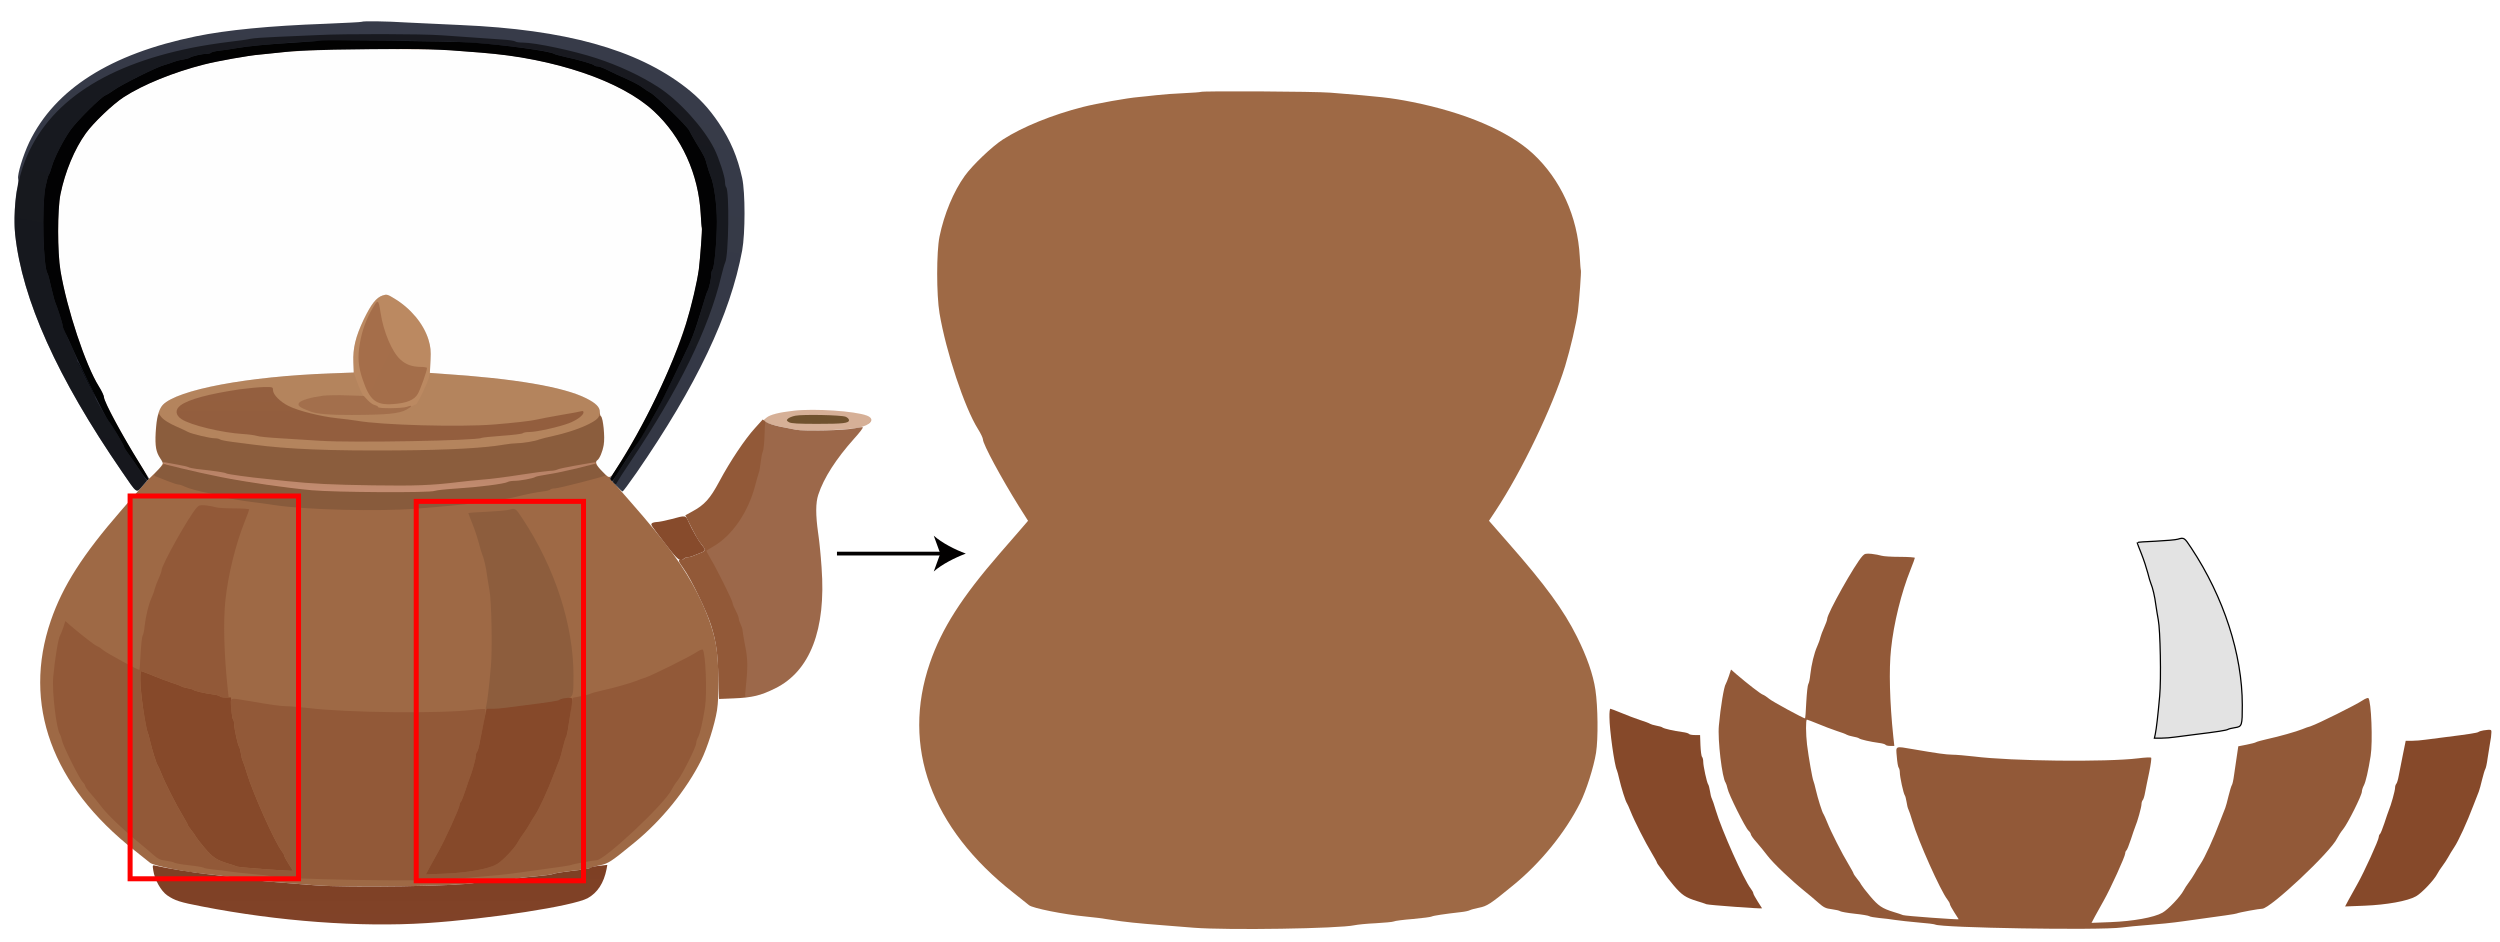<?xml version="1.0" encoding="utf-8"?>
<!-- Generator: Adobe Illustrator 26.5.0, SVG Export Plug-In . SVG Version: 6.00 Build 0)  -->
<svg version="1.1" id="图层_1" xmlns="http://www.w3.org/2000/svg" xmlns:xlink="http://www.w3.org/1999/xlink" x="0px" y="0px"
	 viewBox="0 0 1996.5 752" style="enable-background:new 0 0 1996.5 752;" xml:space="preserve">
<style type="text/css">
	.st0{fill:none;}
	.st1{fill:#D3D3D3;}
	.st2{fill:url(#SVGID_1_);}
	.st3{fill:url(#SVGID_00000078754859987774679110000007579878974381266569_);}
	.st4{fill:url(#SVGID_00000113347067549449356210000015985329855443432587_);}
	.st5{fill:url(#SVGID_00000080908686313233989640000014688819824634525072_);}
	.st6{fill:url(#SVGID_00000046311560514586910960000005212393879669516987_);}
	.st7{fill:url(#SVGID_00000129919441272074033190000006284707755418509202_);}
	.st8{fill:url(#SVGID_00000023278634650789871440000014749560260949575869_);}
	.st9{fill:url(#SVGID_00000050623378509175045380000001656966950643874489_);}
	.st10{fill:url(#SVGID_00000146463351634100129730000009478092457362955402_);}
	.st11{fill:url(#SVGID_00000155853061947389488950000014976264144482167229_);}
	.st12{fill:url(#SVGID_00000015316565803662860390000016985742776393642931_);}
	.st13{fill:url(#SVGID_00000012430410424507004570000017184736128627615396_);}
	.st14{fill:url(#SVGID_00000097459589869608415330000005071169207658385050_);}
	.st15{fill:url(#SVGID_00000015342663500718089900000005012230145081635479_);}
	.st16{fill:url(#SVGID_00000068678363438163484210000004723305230376492214_);}
	.st17{fill:url(#SVGID_00000062156629899008618930000009333781568962716836_);}
	.st18{fill:url(#SVGID_00000159469178280410801880000000362560652516608439_);}
	.st19{fill:url(#SVGID_00000034776840910802290080000004438512531577710006_);}
	.st20{fill:url(#SVGID_00000148657018942908622430000018236083893729614244_);}
	.st21{fill:url(#SVGID_00000102523218064616473170000010324081993943302313_);}
	.st22{fill:url(#SVGID_00000032625915110437153120000000558463042525384084_);}
	.st23{fill:url(#SVGID_00000105424126585110016150000011445664235455261320_);}
	.st24{fill:url(#SVGID_00000134952484802472633700000009021347028117714618_);}
	.st25{fill:url(#SVGID_00000040567263948668818730000014212147160117442207_);}
	.st26{fill:url(#SVGID_00000003814707539932453400000004005547344699230336_);}
	.st27{fill:url(#SVGID_00000086661672582355630110000010223801761801356718_);}
	.st28{fill:url(#SVGID_00000183969249585405859840000010021373437059930505_);}
	.st29{fill:url(#SVGID_00000011734228831110590200000008186884180621583232_);}
	.st30{fill:url(#SVGID_00000119082365188697251610000007635386396410641823_);}
	.st31{fill:url(#SVGID_00000142160626099200469660000008420577853645370255_);stroke:#000000;stroke-miterlimit:10;}
	.st32{fill:none;stroke:#FF0000;stroke-width:4;stroke-miterlimit:10;}
	.st33{fill:none;stroke:#020000;stroke-width:3;stroke-miterlimit:10;}
	.st34{fill:#020000;}
</style>
<pattern  y="752" width="40" height="40" patternUnits="userSpaceOnUse" id="SVGID_0000018396078018610038220" viewBox="0 -40 40 40" style="overflow:visible;">
	<g>
		<rect y="-40" class="st0" width="40" height="40"/>
		<g>
			<rect y="-40" class="st0" width="40" height="40"/>
			<g>
				<rect y="-40" class="st0" width="40" height="40"/>
				<g>
					<rect y="-40" class="st0" width="40" height="40"/>
					<g>
						<rect y="-40" class="st0" width="40" height="40"/>
						<rect y="-40" class="st0" width="40" height="40"/>
						<rect y="-40" class="st1" width="20" height="20"/>
						<rect x="20" y="-20" class="st1" width="20" height="20"/>
					</g>
				</g>
			</g>
		</g>
	</g>
</pattern>
<g id="_图层_2">
	<g id="_图层_1">
		<pattern  id="SVGID_1_" xlink:href="#SVGID_0000018396078018610038220" patternTransform="matrix(1 0 0 1 59 33684.242)">
		</pattern>
		<rect class="st2" width="1996.5" height="752"/>
	</g>
</g>
<linearGradient id="SVGID_00000047026564578591953860000011588162110843010489_" gradientUnits="userSpaceOnUse" x1="-492.09" y1="-0.481" x2="-491.09" y2="-0.481" gradientTransform="matrix(541.69 0 0 -668.98 266594.781 51.83)">
	<stop  offset="0" style="stop-color:#9E6945"/>
	<stop  offset="1" style="stop-color:#9E6945"/>
</linearGradient>
<path style="fill:url(#SVGID_00000047026564578591953860000011588162110843010489_);" d="M256.9,39.5c-0.3,0.2-6.3,0.7-13.4,1
	c-7.2,0.3-17,1-22,1.6c-4.9,0.6-11.3,1.2-14.2,1.5c-8.7,0.7-33.4,5.1-44.4,7.9c-24.4,6.2-48.5,16-64,26c-8.7,5.6-24.3,20.5-30.4,29
	C59.5,119,52,137,48.3,155c-2.5,12.3-2.5,46.4,0,61.3c5.2,30.8,20,75.4,30.7,92.4c2.2,3.5,4,7.3,4,8.4c0,3.7,14.4,30.4,28.6,53.2
	L119,382l-6.7,7.8c-3.8,4.3-10.9,12.5-15.9,18.3c-30.4,35-46.3,59.9-55.8,87.5c-22.9,66.8,0.8,131.7,66.9,183.6
	c5.5,4.4,11.1,8.8,12.3,9.8c2.8,2.4,28,7.4,44.9,9c6,0.5,15.1,1.7,20.3,2.6c11,1.8,22,2.9,41.5,4.4c7.7,0.6,19,1.5,25,2
	c27,2.1,116,0.7,128.2-2c2.3-0.5,10-1.3,17-1.6c7-0.4,13.5-1,14.3-1.4c0.8-0.5,7.8-1.4,15.5-2c7.7-0.7,14.5-1.6,15-2
	c0.9-0.6,10.1-2,23.3-3.5c3-0.3,6.1-1,7-1.5c1-0.5,4.3-1.4,7.4-2c6.4-1.3,8.7-2.7,27.1-17.8c22-17.9,41.7-42.2,53.7-66.1
	c4.8-9.7,10.8-28.5,12.6-39.8c1.8-11.4,1.5-36.9-0.5-50.3c-1.8-12.2-6.8-26.5-14.8-42.5c-10.6-21.2-25.1-41.1-54.2-74.2l-16-18.3
	l5.1-7.7c21-31.7,45.6-83,55.7-115.8c4.3-14.2,8.8-33.6,10.2-43.5c1.1-9.1,2.8-32.2,2.4-33c-0.2-0.3-0.6-5.2-0.9-11
	c-1.7-31.9-15.2-61.6-37.4-82.2c-19.5-18-54-32.8-96.7-41.3c-16.7-3.3-24.7-4.2-65.2-7.4C348.4,39.1,257.7,38.6,256.9,39.5
	L256.9,39.5z"/>
<linearGradient id="SVGID_00000122685464012565474440000013047419210638917521_" gradientUnits="userSpaceOnUse" x1="-491.604" y1="-4.761" x2="-490.604" y2="-4.761" gradientTransform="matrix(351.96 0 0 -124.54 173152.438 -295.421)">
	<stop  offset="0" style="stop-color:#BB8961"/>
	<stop  offset="1" style="stop-color:#BB8961"/>
</linearGradient>
<path style="fill:url(#SVGID_00000122685464012565474440000013047419210638917521_);" d="M304.5,236.4c-4.9,2.2-8.1,6.4-14,18.7
	c-6.5,13.7-8.8,23-8.3,34.4l0.3,8l-18.5,0.7c-55.3,2-106.6,10.1-126.5,20c-5.4,2.7-10.5,7.7-10.5,10.4c0,3.9,4.1,7.6,12.9,11.6
	c4.8,2.1,9.4,4.3,10.3,4.8c2.8,1.5,17.4,5,21,5c1.9,0,3.8,0.4,4.4,0.9c0.5,0.5,5,1.4,9.9,2c5,0.6,12.6,1.6,17,2.2
	c28,3.7,61.7,5,115,4.6c41.5-0.3,69.8-1.9,85.6-4.7c3-0.5,7.3-1,9.5-1c4.7,0,15.1-1.7,17.9-3c1.1-0.4,6.5-1.8,12-3
	c17.1-3.8,33.1-10.6,35.5-15c1.7-3.1,1.1-7-1.4-9.5c-11.7-11.7-55.1-20.5-123.7-25l-9.6-0.7l0.5-9.8c0.4-8,0.1-11-1.6-16.7
	c-3.9-12.6-12.8-23.6-26.3-32.3C309,234.6,308.8,234.5,304.5,236.4L304.5,236.4z"/>
<linearGradient id="SVGID_00000158749340003115711540000000910670571677045409_" gradientUnits="userSpaceOnUse" x1="-487.526" y1="-40.596" x2="-486.526" y2="-40.596" gradientTransform="matrix(90.07 0 0 -15.87 44149.02 -320.77)">
	<stop  offset="0" style="stop-color:#A36F4C"/>
	<stop  offset="1" style="stop-color:#A36F4C"/>
</linearGradient>
<path style="fill:url(#SVGID_00000158749340003115711540000000910670571677045409_);" d="M257.5,316.1c-9.2,1.2-16.9,3.5-18.5,5.4
	c-1.9,2.3,0.1,3.9,9,7.2c5,1.9,16,2.8,33,2.7c28.6-0.1,37.8-1,43.8-4.4c4.8-2.7,4.8-3.8,0.1-2.1c-3.8,1.3-22.9,1.5-22.9,0.2
	c0-0.5-1.2-1.2-2.7-1.6c-1.4-0.3-4-2.1-5.7-4l-3.1-3.3l-13-0.5C270.4,315.4,261.4,315.6,257.5,316.1L257.5,316.1z"/>
<linearGradient id="SVGID_00000136377701974770398600000009580058360315139517_" gradientUnits="userSpaceOnUse" x1="-491.004" y1="-14.695" x2="-490.934" y2="-12.615" gradientTransform="matrix(324.98 0 0 -43.6 159866.188 -296.95)">
	<stop  offset="0" style="stop-color:#996241"/>
	<stop  offset="1" style="stop-color:#9C6543"/>
</linearGradient>
<path style="fill:url(#SVGID_00000136377701974770398600000009580058360315139517_);" d="M191.5,310.9c-24.8,3.7-40.8,8-47.3,12.8
	c-4.5,3.4-4.2,7.7,0.7,11c7.1,4.8,32.3,10.9,49.1,11.9c4.7,0.3,9.7,1,11.1,1.5c1.4,0.6,9.8,1.4,18.5,1.9s23.1,1.4,31.9,2
	c25.4,1.7,125.6-0.1,129.1-2.3c0.6-0.3,8-1.1,16.5-1.7s15.8-1.5,16.3-2c0.6-0.6,3-1,5.5-1c5.6,0,23.5-4,31.4-7
	c6.4-2.4,11.7-6.4,11.7-8.7c0-0.8-0.6-1.3-1.3-1s-8.2,1.7-16.7,3.1c-8.5,1.5-17.1,3.1-19,3.6c-4.3,1.1-18.4,2.7-34.5,4
	c-27.1,2.2-90.1,0.5-109.5-3c-3-0.5-10.1-1.4-15.8-2c-13.2-1.4-31-5.9-38.8-9.8c-6.9-3.5-12.4-9.1-12.4-12.7c0-2.4-0.2-2.5-7.2-2.4
	C206.8,309.2,198.1,310,191.5,310.9L191.5,310.9z"/>
<linearGradient id="SVGID_00000001660918646814145960000001888443449911159455_" gradientUnits="userSpaceOnUse" x1="-491.076" y1="-26.289" x2="-491.076" y2="-27.319" gradientTransform="matrix(345.7 0 0 -23.89 170067.688 -261.832)">
	<stop  offset="0" style="stop-color:#C88C6C"/>
	<stop  offset="1" style="stop-color:#DD9F80"/>
</linearGradient>
<path style="fill:url(#SVGID_00000001660918646814145960000001888443449911159455_);" d="M130,369.7c0,1,24.8,7,46.5,11.3
	c19.8,3.9,52,8.6,72.4,10.5c18.9,1.7,94.4,2.2,98.3,0.5c1.3-0.5,9.3-1.4,17.8-1.9c17.4-1.1,37.6-3.7,40.2-5.1c1-0.6,3.5-1,5.6-1
	c4.5,0,15.3-2,16.7-3.1c0.6-0.4,4.6-1.2,9-1.9c11.8-1.7,38.4-8,39.1-9.2c0.4-0.6-0.4-0.8-2.2-0.4c-1.6,0.3-8.3,1.5-14.9,2.6
	c-6.6,1.2-12.8,2.5-13.7,3.1c-1,0.5-3.5,0.9-5.5,0.9c-2.1,0.1-12.6,1.4-23.3,3.1s-24.4,3.5-30.5,3.9c-6,0.5-14.8,1.4-19.5,2
	c-21.4,2.6-34.3,3.1-68,2.6c-33.5-0.5-47.8-1.2-70-3.5c-5.2-0.6-12-1.3-15-1.6c-12.8-1.2-31.6-3.8-32.5-4.5s-9-1.9-23.5-3.5
	c-3-0.4-5.9-1-6.5-1.4c-0.5-0.4-4.4-1.3-8.5-2s-8.5-1.5-9.7-1.8C131,369,130,369.2,130,369.7L130,369.7z"/>
<linearGradient id="SVGID_00000145751902416564079460000011176989578874686094_" gradientUnits="userSpaceOnUse" x1="-483.167" y1="-7.931" x2="-484.097" y2="-7.251" gradientTransform="matrix(54.69 0 0 -81.81 26757.557 -332.443)">
	<stop  offset="0" style="stop-color:#A46E4A"/>
	<stop  offset="1" style="stop-color:#A56E4A"/>
</linearGradient>
<path style="fill:url(#SVGID_00000145751902416564079460000011176989578874686094_);" d="M297.8,245.7c-5.3,8.9-8.6,18-10.4,28.4
	c-1.9,11.2-1.4,18,2.1,28.6c5.7,17,10.6,21,24.4,20c10.9-0.7,17-3.3,19.8-8.2c2.1-3.7,7.3-18.3,7.3-20.6c0-0.5-2.4-0.9-5.2-0.9
	c-6.8-0.1-11.6-1.8-16.1-5.9c-6.7-6.1-13.5-22.2-15.8-37.5C302.3,239.1,301.8,238.8,297.8,245.7L297.8,245.7z"/>
<linearGradient id="SVGID_00000173125416292454662720000000149904043207819960_" gradientUnits="userSpaceOnUse" x1="-491.144" y1="-12.71" x2="-491.144" y2="-13.81" gradientTransform="matrix(362.98 0 0 -47.57 178579.109 88.709)">
	<stop  offset="0" style="stop-color:#7E4024"/>
	<stop  offset="1" style="stop-color:#814329"/>
</linearGradient>
<path style="fill:url(#SVGID_00000173125416292454662720000000149904043207819960_);" d="M122.4,695.1c1.1,7.5,6.2,16.5,11.1,19.9
	c6.1,4.2,10.1,5.5,27.8,8.9c60.9,11.9,126,16.7,179.2,13.3c50.4-3.3,117-13.6,128.8-19.9c7.9-4.4,12.9-12.1,15.1-23.2l0.6-3.4
	l-6.1,0.7c-3.4,0.3-6.7,1-7.3,1.5c-0.6,0.6-3.6,1.2-6.6,1.6c-13.5,1.5-22.6,2.9-23.5,3.5c-0.5,0.4-7.3,1.3-15,2
	c-7.7,0.6-14.7,1.5-15.5,2c-0.8,0.4-7.3,1-14.3,1.4c-7,0.3-14.7,1.1-17,1.6c-12.2,2.7-101.2,4.1-128.2,2c-6-0.5-17.3-1.4-25-2
	c-19.5-1.5-30.5-2.6-41.5-4.4c-5.2-0.9-14.3-2-20.1-2.6c-9.1-0.9-33.1-4.8-40.8-6.7C121.8,690.7,121.7,690.8,122.4,695.1
	L122.4,695.1z"/>
<linearGradient id="SVGID_00000024686206627683424190000009337713548362480263_" gradientUnits="userSpaceOnUse" x1="-491.836" y1="-1.782" x2="-491.486" y2="-0.592" gradientTransform="matrix(582.93 0 0 -375.51 286902.656 -257.946)">
	<stop  offset="0" style="stop-color:#323643"/>
	<stop  offset="1" style="stop-color:#383C4A"/>
</linearGradient>
<path style="fill:url(#SVGID_00000024686206627683424190000009337713548362480263_);" d="M288.9,17.4c-0.2,0.3-13.5,0.9-29.4,1.6
	c-44.1,1.6-78.8,5-103,10C88,43.1,44,71.1,23.4,113.5c-4.9,10.3-9.7,26-8.9,29.2c0.3,1.2,0,4.2-0.5,6.5c-2,7.8-3,27.8-1.9,37.8
	c5.5,52,33.6,114.5,85.2,189.5c12.6,18.4,11.3,17.5,17,11l4.7-5.4l-7.3-11.8C97.4,347.5,83,320.8,83,317.1c0-1.1-1.8-4.9-4-8.4
	c-10.7-17-25.5-61.6-30.7-92.4c-2.5-14.9-2.5-49,0-61.3c3.7-18,11.2-36,20.2-48.5c6.1-8.5,21.7-23.4,30.4-29
	c15.5-10,39.6-19.8,64-26c11-2.8,35.7-7.2,44.4-7.9c2.9-0.3,9.5-1,14.7-1.5c16.6-1.9,26.4-2.2,74.1-2.8c44.7-0.4,50.1-0.3,87.9,2.7
	c59,4.6,112,22.5,138.2,46.8c22.2,20.6,35.7,50.3,37.4,82.2c0.3,5.8,0.7,10.7,0.9,11c0.4,0.8-1.3,23.9-2.4,33
	c-1.4,9.9-5.9,29.3-10.2,43.5c-10.1,32.9-34.7,84.1-55.8,115.9l-5.2,7.8l4.8,5.2c2.6,2.8,5.1,5.1,5.5,5.1s5.4-6.8,11.2-15.1
	c47.8-69.3,74.8-126.1,84.3-177.4c2.5-13.7,2.5-46.3,0-57.8c-3.8-17-9.2-29.9-18.7-44c-7.9-11.7-15.6-20-26.4-28.4
	C508.2,39.3,451.4,23.6,368,20c-14-0.6-33.1-1.5-42.5-2C308,16.9,289.7,16.7,288.9,17.4L288.9,17.4z"/>
<linearGradient id="SVGID_00000026850730874043146700000008484179903008772993_" gradientUnits="userSpaceOnUse" x1="-458.629" y1="-22.088" x2="-458.659" y2="-22.108" gradientTransform="matrix(14.51 0 0 -29 6724.471 -337.67)">
	<stop  offset="0" style="stop-color:#0A0C11"/>
	<stop  offset="1" style="stop-color:#0B0E14"/>
</linearGradient>
<path style="fill:url(#SVGID_00000026850730874043146700000008484179903008772993_);" d="M62,289.3c0,1.1,14,28.7,14.5,28.7
	s-13.2-27.9-14.1-28.9C62.2,288.9,62,289,62,289.3L62,289.3z"/>
<linearGradient id="SVGID_00000125570159306837667370000016827131375200673922_" gradientUnits="userSpaceOnUse" x1="-487.281" y1="-38.969" x2="-486.281" y2="-38.969" gradientTransform="matrix(86.28 0 0 -16.53 42651.207 -308.6)">
	<stop  offset="0" style="stop-color:#D2A88D"/>
	<stop  offset="1" style="stop-color:#D2A88D"/>
</linearGradient>
<path style="fill:url(#SVGID_00000125570159306837667370000016827131375200673922_);" d="M634,328c-11.9,1.3-19.1,3.2-21.8,5.5
	l-2.6,2.2l2.6,1.7c1.4,0.9,6.1,2.3,10.4,3.2c4.3,0.8,10.2,2,13.1,2.6c6.7,1.4,40.3,0.3,49.7-1.6c10.3-2.1,13.8-7,6.9-9.7
	C682.9,328.3,650.5,326.1,634,328L634,328z"/>
<linearGradient id="SVGID_00000066514805176280656720000015625780674587911348_" gradientUnits="userSpaceOnUse" x1="-483.059" y1="-91.248" x2="-482.059" y2="-91.248" gradientTransform="matrix(49.58 0 0 -7.14 24578.107 -316.58)">
	<stop  offset="0" style="stop-color:#624119"/>
	<stop  offset="1" style="stop-color:#624119"/>
</linearGradient>
<path style="fill:url(#SVGID_00000066514805176280656720000015625780674587911348_);" d="M635.1,332c-2.5,0.5-5.1,1.6-5.9,2.4
	c-1.2,1.2-1.1,1.6,0.9,2.8c1.8,1,7.5,1.3,22.4,1.3c20.9,0,25.5-0.5,25.5-3c0-0.9-1.2-2.1-2.7-2.7C671.8,331.4,641,330.8,635.1,332
	L635.1,332z"/>
<linearGradient id="SVGID_00000069358646530978077860000003579009736434795703_" gradientUnits="userSpaceOnUse" x1="-488.955" y1="-3.614" x2="-487.955" y2="-3.614" gradientTransform="matrix(121.92 0 0 -159.45 59722.945 39.507)">
	<stop  offset="0" style="stop-color:#86492A"/>
	<stop  offset="1" style="stop-color:#86492A"/>
</linearGradient>
<path style="fill:url(#SVGID_00000069358646530978077860000003579009736434795703_);" d="M112.1,542.7c0,10,4,38.6,5.9,42.3
	c0.4,0.8,1.2,4,1.9,7c1.6,6.9,5.1,18.2,6.2,19.5c0.4,0.6,1.7,3.5,2.9,6.5c3,7.6,11.9,25.1,16.9,33.3c2.2,3.7,4.1,7.1,4.1,7.5
	s1.3,2.3,2.8,4.2c1.6,1.9,3.2,4.2,3.5,5c0.4,0.8,3.5,4.9,7,9c6.6,7.8,9.6,9.8,18.7,12.6c3,0.9,6.4,2,7.5,2.5
	c1.6,0.7,44.5,3.8,44.5,3.3c0-0.1-1.6-2.6-3.5-5.5c-1.9-3-3.5-5.9-3.5-6.5s-0.9-2.3-2-3.7c-5.5-7-23.3-46.8-28-62.7
	c-1.2-4.1-2.6-8.3-3.1-9.2s-1.2-3.6-1.5-6c-0.4-2.4-1-4.8-1.4-5.3c-1.1-1.4-4-14.8-4-18.2c0-1.6-0.4-3.3-0.9-3.8
	c-0.6-0.6-1.1-4.7-1.3-9.2l-0.3-8.3h-4.2c-2.3,0-4.4-0.4-4.7-0.9s-2.7-1.2-5.3-1.5c-6.8-0.9-14.6-2.7-15.8-3.6
	c-0.5-0.5-2.8-1.1-5-1.5s-4.4-1.1-5-1.5c-0.5-0.4-4.1-1.8-8-3c-3.8-1.3-10.6-3.8-15-5.7c-4.4-1.8-8.3-3.3-8.7-3.3
	S112,539,112.1,542.7L112.1,542.7z"/>
<linearGradient id="SVGID_00000005975353065716005870000003869104039675275665_" gradientUnits="userSpaceOnUse" x1="-492.059" y1="-1.682" x2="-491.059" y2="-1.682" gradientTransform="matrix(521.54 0 0 -299.62 256670.609 49.192)">
	<stop  offset="0" style="stop-color:#925938"/>
	<stop  offset="1" style="stop-color:#925938"/>
</linearGradient>
<path style="fill:url(#SVGID_00000005975353065716005870000003869104039675275665_);" d="M157.2,405.3c-6,6.4-28.2,46-28.2,50.2
	c0,0.9-1.1,4-2.4,6.8c-1.3,2.9-2.7,6.5-3.1,8.2c-0.3,1.6-1.5,4.7-2.5,7c-2.4,5.3-4.6,14.5-5.5,22.5c-0.3,3.6-1.1,7-1.6,7.6
	c-0.5,0.7-1.2,7.1-1.6,14.3c-0.3,7.2-0.8,13.1-1,13.1c-1.3,0-26.2-13.5-28.6-15.6c-1.7-1.4-4-3-5.2-3.4c-2-0.8-11.7-8.3-21.2-16.4
	l-4.1-3.6l-1.7,5.2c-1,2.9-2.1,5.7-2.5,6.3c-1.4,1.8-4.2,18.6-5.5,33.2c-1.1,11.3,2.6,42.1,5.4,45.7c0.4,0.6,1.1,2.7,1.5,4.6
	c0.8,4.5,14.2,31.3,16.7,33.6c1,0.9,1.9,2.3,1.9,2.9c0,0.7,1.9,3.5,4.3,6.1c2.4,2.7,6.4,7.6,8.9,10.9c4.4,5.9,18.9,19.7,29.8,28.5
	c3,2.4,7.9,6.5,10.8,9.1c4.5,4,6.1,4.7,10.9,5.3c3.1,0.4,6.2,1.1,6.7,1.6c0.6,0.4,5.8,1.4,11.6,2s10.9,1.5,11.5,1.9
	c0.5,0.5,4.2,1.1,8,1.5c3.9,0.3,9.7,1.1,13,1.6s11.6,1.4,18.3,2c6.8,0.5,12.8,1.3,13.3,1.6c4.5,2.7,131.8,4.8,149.1,2.4
	c4-0.6,13.4-1.4,20.8-2c7.4-0.5,20.3-1.8,28.5-3c34.2-4.7,41.1-5.7,42.5-6.2c2.1-0.9,18.1-3.8,20.4-3.8c6.4,0,54.8-45.4,59.9-56.3
	c0.9-1.8,3-5.1,4.8-7.3c3.7-4.6,14.9-27,14.9-29.9c0-1.1,0.7-3.4,1.6-5c1.5-2.9,3.5-11.6,5.4-23.5c1.8-11.4,0.5-43.9-1.8-46.2
	c-0.4-0.4-2.5,0.4-4.6,1.8c-5.1,3.5-36.1,18.9-41.1,20.5c-2.2,0.6-5.3,1.8-7,2.5c-4.6,1.9-19.1,6-28,7.9c-4.4,1-8.4,2.1-9,2.5
	c-0.5,0.4-4,1.3-7.6,2l-6.6,1.3l-1.2,8.1c-0.7,4.5-1.7,11.2-2.2,15c-0.5,3.9-1.3,7.5-1.8,8c-0.4,0.6-1.6,4.5-2.6,8.6
	s-2.1,8.4-2.6,9.5s-2.4,6-4.3,11c-5.1,13.5-12,28.6-15.4,33.6c-1.6,2.4-3.8,6-4.8,7.9c-1.1,1.9-3.1,5.1-4.6,7s-3.3,4.8-4.1,6.3
	c-2.6,5-12.5,15.4-17,17.9c-6.7,3.8-23.5,6.8-41.2,7.5l-15.4,0.6l2.7-5.1c1.5-2.8,4.7-8.5,7.1-12.8c5.3-9.3,17.1-35.2,17.1-37.6
	c0-0.9,0.4-1.9,0.9-2.3c0.5-0.3,2.1-4.2,3.6-8.8c1.5-4.5,3-9.1,3.5-10.2c1.7-3.8,5-15.7,5-17.9c0-1.2,0.4-2.6,0.9-3.2
	c0.6-0.5,1.5-3.4,2-6.4c0.6-3,2-10.3,3.3-16.2c1.2-5.9,1.9-11,1.5-11.4s-5.1-0.2-10.4,0.5C352,570,276,569.2,246,565.4
	c-6.3-0.7-14-1.4-17-1.4c-5.3-0.1-11.8-1-31.5-4.4c-14.6-2.5-13.7-2.9-12.9,6.1c0.3,4.3,1,8.2,1.5,8.7c0.5,0.6,0.9,2.3,0.9,3.9
	c0,3.4,2.9,16.8,4,18.2c0.4,0.5,1,2.9,1.4,5.3c0.3,2.4,1,5.1,1.5,6s1.9,5.1,3.1,9.2c4.7,15.9,22.5,55.7,28,62.7c1.1,1.4,2,3.1,2,3.7
	s1.6,3.5,3.5,6.5c1.9,2.9,3.5,5.4,3.5,5.5c0,0.5-42.9-2.6-44.5-3.3c-1.1-0.5-4.5-1.6-7.5-2.5c-9.1-2.8-12.1-4.8-18.7-12.6
	c-3.5-4.1-6.6-8.2-7-9c-0.3-0.8-1.9-3.1-3.5-5c-1.5-1.9-2.8-3.8-2.8-4.2s-1.9-3.8-4.1-7.5c-5-8.2-13.9-25.7-16.9-33.3
	c-1.2-3-2.5-5.9-2.9-6.5c-1.1-1.3-4.6-12.6-6.2-19.5c-0.7-3-1.5-6.2-1.9-7c-0.8-1.6-3.8-18.6-5.1-29c-1-8.5-1.1-20-0.1-20
	c0.4,0,4.3,1.5,8.7,3.3c4.4,1.9,11.2,4.4,15,5.7c3.9,1.2,7.5,2.6,8,3c0.6,0.4,2.8,1.1,5,1.5s4.5,1,5,1.5c1.2,0.9,9,2.7,15.8,3.6
	c2.6,0.3,5,1,5.3,1.5s2,0.9,3.7,0.9h3.3l-0.8-7.3c-2.9-27.7-3.6-53.7-1.8-70.2c2.1-20.3,8.2-45.1,15.6-63.4c1.9-4.7,3.4-8.9,3.4-9.3
	s-5.3-0.8-11.9-0.8s-13.1-0.4-14.7-0.9s-5.2-1.2-8-1.5C160,403.2,158.9,403.4,157.2,405.3L157.2,405.3z"/>
<linearGradient id="SVGID_00000109733696602529381610000010013579776564720277_" gradientUnits="userSpaceOnUse" x1="-489.646" y1="-2.421" x2="-488.646" y2="-2.421" gradientTransform="matrix(146.91 0 0 -223.2 72474.094 -93.806)">
	<stop  offset="0" style="stop-color:#925938"/>
	<stop  offset="1" style="stop-color:#925938"/>
</linearGradient>
<path style="fill:url(#SVGID_00000109733696602529381610000010013579776564720277_);" d="M603,341.8c-7.9,8.6-19.8,26.3-28.5,42.6
	c-7.5,14-11.9,18.8-21.7,24.1l-5.5,3l2.6,5.2c6.2,12.4,7.4,14.4,10.2,17.9c3.6,4.5,3.6,5.2,0.2,6.6c-1.6,0.6-4.2,1.7-6,2.4
	c-1.7,0.8-4,1.4-5.1,1.4c-1.2,0-2.4,0.4-2.7,1c-0.3,0.5-1.5,1-2.6,1c-2.7,0-2.4,0.9,2,7.1c6,8.2,18.5,34.2,22,45.4
	c4.1,13.3,5.3,21.7,5.8,41.9l0.5,16.8l12.1-0.5c14.3-0.6,21.1-2.2,32.6-7.9c28-13.7,40.9-47,37.2-96.6c-0.6-9.2-1.8-21.4-2.7-27.2
	c-2.1-14.8-2.1-24.4,0.1-31c4.3-13.2,14.2-28.6,28.5-44.6c4.5-4.9,7.6-9,7-9.2c-0.5-0.2-3.4,0.2-6.2,0.8c-7.5,1.7-40.7,2.5-47.1,1.2
	c-2.9-0.6-8.8-1.8-13.2-2.6c-4.4-0.9-9.2-2.5-10.7-3.6l-2.7-2L603,341.8L603,341.8z"/>
<linearGradient id="SVGID_00000044137801752877950310000017074167409803933836_" gradientUnits="userSpaceOnUse" x1="-488.776" y1="-4.151" x2="-487.776" y2="-4.151" gradientTransform="matrix(116.82 0 0 -141.1 57436.625 42.049)">
	<stop  offset="0" style="stop-color:#86492A"/>
	<stop  offset="1" style="stop-color:#86492A"/>
</linearGradient>
<path style="fill:url(#SVGID_00000044137801752877950310000017074167409803933836_);" d="M450.5,557.7c-1.6,0.3-3.4,0.8-4,1.3
	c-1,0.7-8.1,1.8-26.5,4.1c-5.2,0.6-12.2,1.5-15.5,2s-8.2,0.9-11,0.9h-5l-2.3,11.3c-1.2,6.1-2.7,13.7-3.3,16.7c-0.5,3-1.4,5.9-2,6.5
	c-0.5,0.5-0.9,1.9-0.9,3.1c0,2.2-3.3,14.1-5,17.9c-0.5,1.1-2,5.7-3.5,10.2c-1.5,4.6-3.1,8.5-3.6,8.8c-0.5,0.4-0.9,1.4-0.9,2.3
	c0,2.4-11.8,28.3-17.1,37.6c-2.4,4.3-5.6,10-7.1,12.8l-2.7,5.1l15.4-0.6c17.7-0.7,34.5-3.7,41.2-7.5c4.5-2.5,14.4-12.9,17-17.9
	c0.8-1.5,2.6-4.4,4.1-6.3s3.5-5.1,4.6-7c1-1.9,3.2-5.5,4.8-7.9c3.4-5,10.3-20.1,15.4-33.6c1.9-5,3.8-9.9,4.3-11s1.6-5.4,2.6-9.5
	s2.2-8,2.6-8.5c0.4-0.6,1.3-4.4,1.8-8.5c0.6-4.1,1.5-9.8,2-12.5c0.6-2.8,1-6.2,1-7.8C457,556.9,456.8,556.8,450.5,557.7L450.5,557.7
	z"/>
<linearGradient id="SVGID_00000100371912838920407000000012983263254055644060_" gradientUnits="userSpaceOnUse" x1="-481.451" y1="-18.163" x2="-480.451" y2="-18.163" gradientTransform="matrix(42.68 0 0 -34.88 21065.891 -203.689)">
	<stop  offset="0" style="stop-color:#874B2C"/>
	<stop  offset="1" style="stop-color:#874B2C"/>
</linearGradient>
<path style="fill:url(#SVGID_00000100371912838920407000000012983263254055644060_);" d="M536,414.6c-4.7,1.2-9.9,2.3-11.7,2.3
	c-1.7,0.1-3.5,0.6-3.8,1.1c-0.8,1.3-1.1,0.8,11.5,17.2c9.5,12.4,11.3,13.7,14.5,10.7c0.5-0.5,1.8-0.9,2.8-0.9s3.3-0.6,5-1.4
	c1.8-0.7,4.4-1.8,6-2.4c3.3-1.4,3.4-2.3,0.3-5.9c-2.7-3.2-7.5-11.6-10.7-18.6C547.5,411.3,547.8,411.4,536,414.6L536,414.6z"/>
<linearGradient id="SVGID_00000044887596672560841210000012781577275836308622_" gradientUnits="userSpaceOnUse" x1="-491.53" y1="-1.905" x2="-491.56" y2="-0.885" gradientTransform="matrix(514.13 0 0 -343.17 253022.375 -269.504)">
	<stop  offset="0" style="stop-color:#FFFFFF;stop-opacity:0.99"/>
	<stop  offset="1" style="stop-color:#FFFFFF;stop-opacity:0.99"/>
</linearGradient>
<path style="fill:url(#SVGID_00000044887596672560841210000012781577275836308622_);" d="M256.9,39.5c-0.3,0.2-6.3,0.7-13.4,1
	c-7.2,0.3-17,1-22,1.6c-4.9,0.6-11.3,1.2-14.2,1.5c-8.7,0.7-33.4,5.1-44.4,7.9c-24.4,6.2-48.5,16-64,26c-8.7,5.6-24.3,20.5-30.4,29
	C59.5,119,52,137,48.3,155c-2.5,12.3-2.5,46.4,0,61.3c5.2,30.8,20,75.4,30.7,92.4c2.2,3.5,4,7.4,4,8.5c0,3.7,18.6,37.7,31.8,58.2
	l4.4,6.8l5.4-5.3c3-2.9,5.4-6,5.4-6.7c0-0.8-0.8-2.6-1.9-4c-3.5-5.1-4.4-10-3.8-20.6c0.8-12.2,2.4-18.6,5.7-22.2
	c11.5-12.2,67.8-22.8,134-25.2l18.5-0.7l-0.3-8c-0.5-11.4,1.8-20.7,8.3-34.4c6.1-12.5,9.9-17.4,15.2-19.2c3.1-1,3.9-0.8,8.9,2.3
	c13.4,8,23.7,20.4,27.6,33.1c1.7,5.7,2,8.7,1.6,16.7l-0.5,9.8l9.6,0.7c58.1,3.8,97.3,10.5,115.3,19.6c7.7,3.9,10.8,7,10.8,10.8
	c0,1.6,0.4,3.2,0.9,3.5c1.8,1.1,3.3,17,2.2,22.9c-1,5.8-3.3,11.1-5.1,12.2c-2.1,1.3-0.8,4.3,4.3,9.3c6.3,6.2,5.2,6.9,14.9-8.8
	c32.6-52.7,56.4-111.4,61.9-153c1.1-9.1,2.8-32.2,2.4-33c-0.2-0.3-0.6-5.2-0.9-11c-1.7-31.9-15.2-61.6-37.4-82.2
	c-19.5-18-54-32.8-96.7-41.3c-16.7-3.3-24.7-4.2-65.2-7.4C348.4,39.1,257.7,38.6,256.9,39.5L256.9,39.5z"/>
<linearGradient id="SVGID_00000134240945187369689640000009672271123140021904_" gradientUnits="userSpaceOnUse" x1="-487.127" y1="-3.558" x2="-486.127" y2="-3.558" gradientTransform="matrix(84 0 0 -159.64 41293 -81.855)">
	<stop  offset="0" style="stop-color:#000000;stop-opacity:0.11"/>
	<stop  offset="1" style="stop-color:#000000;stop-opacity:0.11"/>
</linearGradient>
<path style="fill:url(#SVGID_00000134240945187369689640000009672271123140021904_);" d="M406.5,407.1c-1.6,0.5-9.6,1.2-17.7,1.6
	c-8.2,0.3-14.8,0.8-14.8,1.1c0,0.2,1.6,4.4,3.5,9.1c1.9,4.8,4.1,11.6,5,15.1c0.9,3.6,2,7.4,2.5,8.5c1.4,3.2,3.1,10.2,4,17.4
	c0.5,3.6,1.4,8.8,1.9,11.6c1.6,8,2.4,47.5,1.1,61c-1.3,14.8-2.6,26-3.5,30.3l-0.7,3.2h5.3c3,0,8.1-0.4,11.4-0.9s10.3-1.4,15.5-2
	c18.2-2.2,25.5-3.4,26.5-4.1c0.6-0.4,3.1-1,5.6-1.4c5.7-0.8,5.9-1.6,5.9-18c0-40.5-14.8-86.2-40.7-125.4
	C411.7,405.7,411.5,405.6,406.5,407.1L406.5,407.1z"/>
<linearGradient id="SVGID_00000111881479509122734250000006739334832683354246_" gradientUnits="userSpaceOnUse" x1="-489.055" y1="-2.821" x2="-488.594" y2="-1.801" gradientTransform="matrix(131.27 0 0 -229.7 64785.402 -93.618)">
	<stop  offset="0" style="stop-color:#FFFFFF;stop-opacity:9.000000e-02"/>
	<stop  offset="1" style="stop-color:#FFFFFF;stop-opacity:9.000000e-02"/>
</linearGradient>
<path style="fill:url(#SVGID_00000111881479509122734250000006739334832683354246_);" d="M634,328c-10.9,1.2-18.9,3.1-21.1,4.9
	c-1.7,1.4-2,3.1-2.3,13.7c-0.2,6.6-0.8,12.9-1.4,14s-1.3,4.9-1.7,8.4c-0.4,3.6-1,7.4-1.5,8.5c-0.4,1.1-1.8,5.8-3,10.5
	c-5.5,21.1-18.4,39.9-33.5,48.5c-2.7,1.6-5.2,3-5.4,3.2c-0.2,0.1,1.2,2.9,3.1,6c4.8,7.8,17.8,33.9,17.8,35.7c0,0.8,1.1,3.6,2.5,6.2
	s2.5,5.5,2.5,6.4c0,1,0.7,3.1,1.5,4.6c0.8,1.6,1.5,3.7,1.5,4.8c0,1,1,6.6,2.1,12.5c2.2,10.7,2.2,16.9,0.3,35.3
	c-0.6,5.3-0.5,5.8,1.3,5.8c4.2,0,14.2-3.2,22.2-7.2c28-13.7,40.9-47,37.2-96.6c-0.6-9.2-1.8-21.4-2.7-27.2
	c-2.1-14.7-2.1-24.4,0.1-31c4.6-14.3,17.9-34,34-50.3c9.1-9.3,9.7-10.9,4.8-12.8C682.9,328.3,650.5,326.1,634,328L634,328z"/>
<linearGradient id="SVGID_00000059299830887700646400000008590770287171488906_" gradientUnits="userSpaceOnUse" x1="-491.636" y1="-17.058" x2="-490.636" y2="-17.058" gradientTransform="matrix(360.46 0 0 -36.89 177335.141 -240.312)">
	<stop  offset="0" style="stop-color:#000000;stop-opacity:0.14"/>
	<stop  offset="1" style="stop-color:#000000;stop-opacity:0.14"/>
</linearGradient>
<path style="fill:url(#SVGID_00000059299830887700646400000008590770287171488906_);" d="M460,374.2c-8.5,2-19.1,4.2-23.5,4.8
	c-4.4,0.7-8.4,1.5-9,1.9c-1.4,1.1-12.2,3.1-16.7,3.1c-2.1,0-4.6,0.4-5.6,1c-2.6,1.4-22.8,4-40.2,5.1c-8.5,0.5-16.5,1.4-17.8,1.9
	c-3.9,1.7-79.4,1.2-98.3-0.5c-32.8-3.1-71.8-9.6-103.2-17.2l-14.8-3.6l-4,3.9c-4.4,4.2-4.7,5.2-2.1,6c0.9,0.4,4.9,1.9,8.9,3.5
	c3.9,1.6,8,2.9,9,2.9s3.1,0.7,4.6,1.5c3.2,1.6,11.2,3.8,20.7,5.6c3.6,0.7,7,1.5,7.5,2c1.3,0.9,16.8,3.8,26.5,4.9
	c4.1,0.5,12,1.5,17.5,2.4c25.1,3.8,82.7,5.2,113,2.8c37.9-2.9,67.6-6.5,79-9.3c8.7-2.2,16.3-3.7,21.7-4.4c3.2-0.3,6-1.1,6.3-1.6
	c0.4-0.5,2.1-0.9,3.9-0.9c2.7,0,39.3-9.4,40.2-10.3c0.1-0.1-1.6-2.2-4-4.7l-4.2-4.5L460,374.2L460,374.2z"/>
<linearGradient id="SVGID_00000033367548835881898730000004215866635315287203_" gradientUnits="userSpaceOnUse" x1="-492.14" y1="-1.277" x2="-491.14" y2="-1.277" gradientTransform="matrix(570.09 0 0 -364.69 280573.781 -256.08)">
	<stop  offset="0" style="stop-color:#000000;stop-opacity:0.57"/>
	<stop  offset="1" style="stop-color:#000000;stop-opacity:0.57"/>
</linearGradient>
<path style="fill:url(#SVGID_00000033367548835881898730000004215866635315287203_);" d="M254,28c-7.4,0.4-21.8,1-32,1.4
	s-20.1,1.1-22,1.6s-9.8,1.6-17.5,2.5S162,36.4,154,38C80.2,52.7,34.5,84.9,18.1,133.7c-5.4,16.1-7.8,37.2-6,53.7
	c5.7,52,33.8,114.4,85.2,189.1c12.5,18.2,11.5,17.5,16,12l3.8-4.5l-5.4-8.3c-2.9-4.5-7-10.4-9-13c-2-2.7-3.7-5.3-3.7-5.9
	c0-1.2-9.6-17.5-12-20.3c-3.6-4.2-25-45.1-25-47.8c0-1.4-3.7-10-9.1-21.3c-1.6-3.3-2.9-6.7-2.9-7.6c0-1.5-4.2-14.6-5.9-18.3
	c-0.5-1.1-1.9-6.5-3.2-12c-1.2-5.5-2.5-10.5-2.9-11c-3.5-4.7-4.7-53.1-1.8-68.8c1-4.9,2.2-9.4,2.7-10.1c0.6-0.7,1.7-3.7,2.5-6.7
	c2-7,9.2-21.1,14.9-29.1c5.1-7.2,24.4-26.4,27.9-27.7c1.3-0.5,4.3-2.4,6.8-4.2c5.8-4.2,34.1-18.4,40-19.9c2.5-0.7,5.9-1.8,7.5-2.5
	c1.7-0.7,5-1.6,7.5-1.9c2.4-0.4,4.9-1.1,5.5-1.5c1.5-1.2,9.9-3.1,13.4-3.1c1.6,0,3.2-0.4,3.6-0.9c0.3-0.5,3.1-1.2,6.3-1.6
	c3.1-0.3,9.3-1.2,13.7-2c8.5-1.5,20.7-2.7,47.5-4.7c22.1-1.7,109-1.7,136.5,0c29,1.8,66.6,6.8,70,9.2c0.6,0.4,4.6,1.5,9,2.5
	c10.5,2.2,22.5,5.7,23.1,6.7c0.3,0.4,1.5,0.8,2.7,0.8s4.9,1.4,8.2,3.1s10.1,4.9,15,7c5,2.2,10.6,5.2,12.5,6.7s4.8,3.4,6.4,4.2
	c4.2,2.2,29.1,26.4,31,30.2c0.8,1.8,3.4,6.2,5.5,9.8c6.6,10.7,7.2,12,8.7,17.8c0.8,3,2.1,6.9,2.8,8.6c2.8,6.4,5.1,22.9,5.1,36.6
	c0,14.8-2,36.9-3.5,38.4c-0.6,0.6-1,2.3-1,3.9c0,3.2-1.9,11.7-3,13.2c-0.4,0.5-2.4,6.6-4.4,13.5c-7.2,23.8-6.3,21.7-30.2,70.5
	c-6.5,13.4-16.3,29.8-29.4,49.6c-12.2,18.4-12.2,18.5-10.5,19.9c1.2,1,1.6,0.9,2.2-0.6c0.5-1.1,5.3-8.7,10.9-16.9
	c38.7-57.6,62.4-106,72.4-148c1.2-5,2.6-9.8,3.1-10.8c2.8-5.2,3.5-57.4,0.8-60.2c-0.5-0.5-0.9-2.4-0.9-4.3c0-4-4.9-19-8.6-26.4
	c-8.4-16.8-27.9-38.3-44.5-49.1c-14-9.1-31.7-17.4-49.9-23.3C458.1,40.5,427.3,34,417.5,34c-2.8,0-5.5-0.4-6-0.9
	c-0.6-0.5-5-1.2-10-1.5c-4.9-0.4-14.6-1-21.5-1.5s-19-1.4-27-1.9C337,27,275.1,26.9,254,28L254,28z"/>
<linearGradient id="SVGID_00000138544698215169307230000008251148789223851927_" gradientUnits="userSpaceOnUse" x1="-491.673" y1="-1.89" x2="-491.503" y2="-0.75" gradientTransform="matrix(537.93 0 0 -351.8 264740.469 -271.411)">
	<stop  offset="0" style="stop-color:#000000;stop-opacity:0.95"/>
	<stop  offset="1" style="stop-color:#000000;stop-opacity:0.97"/>
</linearGradient>
<path style="fill:url(#SVGID_00000138544698215169307230000008251148789223851927_);" d="M256,32.5c-0.8,0.2-9.6,0.8-19.5,1.4
	c-23.3,1.5-38.1,2.9-48,4.6c-4.4,0.8-10.6,1.7-13.7,2c-3.2,0.4-6,1.1-6.3,1.6c-0.4,0.5-2,0.9-3.6,0.9c-3.5,0-11.9,1.9-13.4,3.1
	c-0.6,0.4-3.1,1.1-5.5,1.5c-2.5,0.3-5.8,1.2-7.5,1.9c-1.6,0.7-5,1.8-7.5,2.5c-5.9,1.5-34.2,15.7-40,19.9c-2.5,1.8-5.5,3.7-6.8,4.2
	c-3.5,1.3-22.8,20.5-27.9,27.7c-5.7,8-12.9,22.1-14.9,29.1c-0.8,3-1.9,6-2.5,6.7c-0.5,0.7-1.7,5.2-2.7,10.1
	c-2.9,15.7-1.7,64.1,1.8,68.8c0.4,0.5,1.7,5.5,2.9,11c1.3,5.5,2.7,10.9,3.2,12c1.7,3.8,5.9,16.9,5.9,18.5c0,0.9,0.9,3.4,2,5.5
	c1.2,2.2,4.1,8.5,6.5,14c7,16,25.5,53.4,27.9,56.3c3,3.6,12.6,19.7,12.6,21c0,0.6,1.7,3.2,3.7,5.9c2,2.6,6.1,8.5,9.1,13.1
	c3.5,5.3,5.8,8,6.4,7.4s-1.8-5.3-6.5-12.8C97.4,347.5,83,320.8,83,317.1c0-1.1-1.8-4.9-4-8.4c-10.7-17-25.5-61.6-30.7-92.4
	c-2.5-14.9-2.5-49,0-61.3c3.7-18,11.2-36,20.2-48.5c6.1-8.5,21.7-23.4,30.4-29c15.5-10,39.6-19.8,64-26c11-2.8,35.7-7.2,44.4-7.9
	c2.9-0.3,9.5-1,14.7-1.5c16.6-1.9,26.4-2.2,74.1-2.8c44.7-0.4,50.1-0.3,87.9,2.7c59,4.6,112,22.5,138.2,46.8
	c22.2,20.6,35.7,50.3,37.4,82.2c0.3,5.8,0.7,10.7,0.9,11c0.4,0.8-1.3,23.9-2.4,33c-1.4,9.9-5.9,29.3-10.2,43.5
	c-10.1,32.9-34.7,84.1-55.8,116c-3.6,5.4-4.9,8.1-4.2,8.8c1.3,1.3,0.2,2.7,10.1-12.8c4.6-7.2,9.1-13.9,10-15
	c3.1-3.6,17.1-27.8,22.5-39c2.9-6.1,9.1-18.9,13.8-28.5c8.8-18.2,10-21.4,16.3-42c2-6.9,4-13,4.4-13.5c1.1-1.5,3-10,3-13.2
	c0-1.6,0.4-3.3,1-3.9c1.5-1.5,3.5-23.6,3.5-38.4c0-13.7-2.3-30.2-5.1-36.6c-0.7-1.7-2-5.6-2.8-8.6c-1.5-5.8-2.1-7.1-8.7-17.8
	c-2.1-3.6-4.7-8-5.5-9.8c-1.9-3.8-26.8-28-31-30.2c-1.6-0.8-4.5-2.7-6.4-4.2s-7.5-4.5-12.5-6.7c-4.9-2.1-11.7-5.3-15-7
	s-7-3.1-8.2-3.1s-2.4-0.4-2.7-0.8c-0.6-1-12.6-4.5-23.1-6.7c-4.4-1-8.4-2.1-9-2.5c-3.1-2.2-40.4-7.3-67-9.1
	C360,32.9,259.5,31.7,256,32.5L256,32.5z"/>
<linearGradient id="SVGID_00000109012752306975393070000004722307377055270795_" gradientUnits="userSpaceOnUse" x1="-491.619" y1="-10.04" x2="-490.619" y2="-10.04" gradientTransform="matrix(358.11 0 0 -62.05 176178.109 -260.959)">
	<stop  offset="0" style="stop-color:#000000;stop-opacity:0.12"/>
	<stop  offset="1" style="stop-color:#000000;stop-opacity:0.12"/>
</linearGradient>
<path style="fill:url(#SVGID_00000109012752306975393070000004722307377055270795_);" d="M125.3,334.7c-0.4,2.1-0.8,8.5-0.8,14.3
	c0,8.4,0.4,11.2,1.9,14c1,1.9,2.3,4.4,2.9,5.6c2.6,4.9,73.9,18.6,119.6,22.9c18.9,1.7,94.4,2.2,98.3,0.5c1.3-0.5,9.3-1.4,17.8-1.9
	c17.4-1.1,37.6-3.7,40.2-5.1c1-0.6,3.5-1,5.6-1c4.5,0,15.3-2,16.7-3.1c0.6-0.4,4.6-1.2,9-1.9c4.4-0.6,14.8-2.7,23.2-4.6
	c14.8-3.4,15.1-3.6,17.6-7.2c5-7.3,6.3-14.6,4.6-26.2c-1.1-8.1-2.4-10.6-4-7.7c-2.4,4.2-18.8,11-35.4,14.7c-5.5,1.2-10.9,2.6-12,3
	c-2.8,1.3-13.2,3-17.9,3c-2.2,0-6.5,0.5-9.5,1c-15.8,2.8-44.1,4.4-85.6,4.7c-53.3,0.4-87-0.9-115-4.6c-4.4-0.6-12-1.6-17-2.2
	c-4.9-0.6-9.4-1.5-9.9-2c-0.6-0.5-2.5-0.9-4.4-0.9c-3.6,0-18.2-3.5-21-5c-0.9-0.5-5.5-2.7-10.3-4.8c-4.7-2.1-9.4-5.1-10.6-6.5
	c-1.1-1.5-2.3-2.7-2.6-2.7C126.3,331,125.7,332.7,125.3,334.7L125.3,334.7z"/>
<linearGradient id="SVGID_00000137112853431600436040000000593606880070462894_" gradientUnits="userSpaceOnUse" x1="-491.604" y1="-9.963" x2="-490.604" y2="-9.963" gradientTransform="matrix(351.96 0 0 -62.27 173152.438 -291.781)">
	<stop  offset="0" style="stop-color:#000000;stop-opacity:4.000000e-02"/>
	<stop  offset="1" style="stop-color:#000000;stop-opacity:4.000000e-02"/>
</linearGradient>
<path style="fill:url(#SVGID_00000137112853431600436040000000593606880070462894_);" d="M264,298.2c-55.3,2-106.6,10.1-126.5,20
	c-5.4,2.7-10.5,7.7-10.5,10.4c0,3.9,4.1,7.6,12.9,11.6c4.8,2.1,9.4,4.3,10.3,4.8c2.8,1.5,17.4,5,21,5c1.9,0,3.8,0.4,4.3,0.9
	c0.6,0.5,5.1,1.4,10,2c5,0.6,12.6,1.6,17,2.2c28,3.7,61.7,5,115,4.6c41.5-0.3,69.8-1.9,85.6-4.7c3-0.5,7.3-1,9.5-1
	c4.7,0,15.1-1.7,17.9-3c1.1-0.4,6.5-1.8,12-3c17.1-3.8,33.1-10.6,35.5-15c1.7-3.1,1.1-7-1.4-9.5c-11.7-11.7-55.1-20.5-123.7-25
	l-9.6-0.7l-0.7,3.3c-0.8,4.3-9.3,21.9-10.5,21.9c-0.6,0-3.2,1.4-6,3.1c-7,4.4-14.2,5.2-45.1,5.3c-17,0.1-28-0.8-33-2.7
	c-8.9-3.3-10.9-4.9-9-7.2c3.2-3.9,23.8-6.9,40.2-5.9l11,0.7l-1.8-3.4c-0.9-1.9-2.7-6.1-3.8-9.4l-2.1-6L264,298.2L264,298.2z"/>
<linearGradient id="SVGID_00000105413924602409104910000013236914158655060118_" gradientUnits="userSpaceOnUse" x1="-490.79" y1="-0.531" x2="-489.79" y2="-0.531" gradientTransform="matrix(541.69 0 0 -668.98 266594.781 51.83)">
	<stop  offset="0" style="stop-color:#9E6945"/>
	<stop  offset="1" style="stop-color:#9E6945"/>
</linearGradient>
<path style="fill:url(#SVGID_00000105413924602409104910000013236914158655060118_);" d="M958.9,73.4c-0.3,0.2-6.3,0.7-13.4,1
	c-7.2,0.3-17,1-22,1.6c-4.9,0.6-11.3,1.2-14.2,1.5c-8.7,0.7-33.4,5.1-44.4,7.9c-24.4,6.2-48.5,16-64,26c-8.7,5.6-24.3,20.5-30.4,29
	c-9,12.5-16.5,30.5-20.2,48.5c-2.5,12.3-2.5,46.4,0,61.3c5.2,30.8,20,75.4,30.7,92.4c2.2,3.5,4,7.3,4,8.4c0,3.7,14.4,30.4,28.6,53.2
	l7.4,11.7l-6.7,7.8c-3.8,4.3-10.9,12.5-15.9,18.3c-30.4,35-46.3,59.9-55.8,87.5c-22.9,66.8,0.8,131.7,66.9,183.6
	c5.5,4.4,11.1,8.8,12.3,9.8c2.8,2.4,28,7.4,44.9,9c6,0.5,15.1,1.7,20.3,2.6c11,1.8,22,2.9,41.5,4.4c7.7,0.6,19,1.5,25,2
	c27,2.1,116,0.7,128.2-2c2.3-0.5,10-1.3,17-1.6c7-0.4,13.5-1,14.3-1.4c0.8-0.5,7.8-1.4,15.5-2c7.7-0.7,14.5-1.6,15-2
	c0.9-0.6,10.1-2,23.3-3.5c3-0.3,6.1-1,7-1.5c1-0.5,4.3-1.4,7.4-2c6.4-1.3,8.7-2.7,27.1-17.8c22-17.9,41.7-42.2,53.7-66.1
	c4.8-9.7,10.8-28.5,12.6-39.8c1.8-11.4,1.5-36.9-0.5-50.3c-1.8-12.2-6.8-26.5-14.8-42.5c-10.6-21.2-25.1-41.1-54.2-74.2l-16-18.3
	l5.1-7.7c21-31.7,45.6-83,55.7-115.8c4.3-14.2,8.8-33.6,10.2-43.5c1.1-9.1,2.8-32.2,2.4-33c-0.2-0.3-0.6-5.2-0.9-11
	c-1.7-31.9-15.2-61.6-37.4-82.2c-19.5-18-54-32.8-96.7-41.3c-16.7-3.3-24.7-4.2-65.2-7.4C1050.4,73,959.7,72.5,958.9,73.4
	L958.9,73.4z"/>
<linearGradient id="SVGID_00000168806989134867099930000011504863074219741874_" gradientUnits="userSpaceOnUse" x1="-479.335" y1="-3.802" x2="-478.335" y2="-3.802" gradientTransform="matrix(121.92 0 0 -159.45 59722.945 39.507)">
	<stop  offset="0" style="stop-color:#86492A"/>
	<stop  offset="1" style="stop-color:#86492A"/>
</linearGradient>
<path style="fill:url(#SVGID_00000168806989134867099930000011504863074219741874_);" d="M1285.3,572.7c0,10,4,38.6,5.9,42.3
	c0.4,0.8,1.2,4,1.9,7c1.6,6.9,5.1,18.2,6.2,19.5c0.4,0.6,1.7,3.5,2.9,6.5c3,7.6,11.9,25.1,16.9,33.3c2.2,3.7,4.1,7.1,4.1,7.5
	s1.3,2.3,2.8,4.2c1.6,1.9,3.2,4.2,3.5,5c0.4,0.8,3.5,4.9,7,9c6.6,7.8,9.6,9.8,18.7,12.6c3,0.9,6.4,2,7.5,2.5
	c1.6,0.7,44.5,3.8,44.5,3.3c0-0.1-1.6-2.6-3.5-5.5c-1.9-3-3.5-5.9-3.5-6.5s-0.9-2.3-2-3.7c-5.5-7-23.3-46.8-28-62.7
	c-1.2-4.1-2.6-8.3-3.1-9.2s-1.2-3.6-1.5-6c-0.4-2.4-1-4.8-1.4-5.3c-1.1-1.4-4-14.8-4-18.2c0-1.6-0.4-3.3-0.9-3.8
	c-0.6-0.6-1.1-4.7-1.3-9.2l-0.3-8.3h-4.2c-2.3,0-4.4-0.4-4.7-0.9s-2.7-1.2-5.3-1.5c-6.8-0.9-14.6-2.7-15.8-3.6
	c-0.5-0.5-2.8-1.1-5-1.5s-4.4-1.1-5-1.5c-0.5-0.4-4.1-1.8-8-3c-3.8-1.3-10.6-3.8-15-5.7c-4.4-1.8-8.3-3.3-8.7-3.3
	S1285.2,569,1285.3,572.7L1285.3,572.7z"/>
<linearGradient id="SVGID_00000162313512033565444380000002220266756196766903_" gradientUnits="userSpaceOnUse" x1="-489.508" y1="-1.812" x2="-488.508" y2="-1.812" gradientTransform="matrix(521.54 0 0 -299.62 256670.609 49.192)">
	<stop  offset="0" style="stop-color:#925938"/>
	<stop  offset="1" style="stop-color:#925938"/>
</linearGradient>
<path style="fill:url(#SVGID_00000162313512033565444380000002220266756196766903_);" d="M1487.4,444c-6,6.4-28.2,46-28.2,50.2
	c0,0.9-1.1,4-2.4,6.8c-1.3,2.9-2.7,6.5-3.1,8.2c-0.3,1.6-1.5,4.7-2.5,7c-2.4,5.3-4.6,14.5-5.5,22.5c-0.3,3.6-1.1,7-1.6,7.6
	c-0.5,0.7-1.2,7.1-1.6,14.3c-0.3,7.2-0.8,13.1-1,13.1c-1.3,0-26.2-13.5-28.6-15.6c-1.7-1.4-4-3-5.2-3.4c-2-0.8-11.7-8.3-21.2-16.4
	l-4.1-3.6l-1.7,5.2c-1,2.9-2.1,5.7-2.5,6.3c-1.4,1.8-4.2,18.6-5.5,33.2c-1.1,11.3,2.6,42.1,5.4,45.7c0.4,0.6,1.1,2.7,1.5,4.6
	c0.8,4.5,14.2,31.3,16.7,33.6c1,0.9,1.9,2.3,1.9,2.9c0,0.7,1.9,3.5,4.3,6.1c2.4,2.7,6.4,7.6,8.9,10.9c4.4,5.9,18.9,19.7,29.8,28.5
	c3,2.4,7.9,6.5,10.8,9.1c4.5,4,6.1,4.7,10.9,5.3c3.1,0.4,6.2,1.1,6.7,1.6c0.6,0.4,5.8,1.4,11.6,2s10.9,1.5,11.5,1.9
	c0.5,0.5,4.2,1.1,8,1.5c3.9,0.3,9.7,1.1,13,1.6s11.6,1.4,18.3,2c6.8,0.5,12.8,1.3,13.3,1.6c4.5,2.7,131.8,4.8,149.1,2.4
	c4-0.6,13.4-1.4,20.8-2c7.4-0.5,20.3-1.8,28.5-3c34.2-4.7,41.1-5.7,42.5-6.2c2.1-0.9,18.1-3.8,20.4-3.8c6.4,0,54.8-45.4,59.9-56.3
	c0.9-1.8,3-5.1,4.8-7.3c3.7-4.6,14.9-27,14.9-29.9c0-1.1,0.7-3.4,1.6-5c1.5-2.9,3.5-11.6,5.4-23.5c1.8-11.4,0.5-43.9-1.8-46.2
	c-0.4-0.4-2.5,0.4-4.6,1.8c-5.1,3.5-36.1,18.9-41.1,20.5c-2.2,0.6-5.3,1.8-7,2.5c-4.6,1.9-19.1,6-28,7.9c-4.4,1-8.4,2.1-9,2.5
	c-0.5,0.4-4,1.3-7.6,2l-6.6,1.3l-1.2,8.1c-0.7,4.5-1.7,11.2-2.2,15c-0.5,3.9-1.3,7.5-1.8,8c-0.4,0.6-1.6,4.5-2.6,8.6
	s-2.1,8.4-2.6,9.5s-2.4,6-4.3,11c-5.1,13.5-12,28.6-15.4,33.6c-1.6,2.4-3.8,6-4.8,7.9c-1.1,1.9-3.1,5.1-4.6,7s-3.3,4.8-4.1,6.3
	c-2.6,5-12.5,15.4-17,17.9c-6.7,3.8-23.5,6.8-41.2,7.5l-15.4,0.6l2.7-5.1c1.5-2.8,4.7-8.5,7.1-12.8c5.3-9.3,17.1-35.2,17.1-37.6
	c0-0.9,0.4-1.9,0.9-2.3c0.5-0.3,2.1-4.2,3.6-8.8c1.5-4.5,3-9.1,3.5-10.2c1.7-3.8,5-15.7,5-17.9c0-1.2,0.4-2.6,0.9-3.2
	c0.6-0.5,1.5-3.4,2-6.4c0.6-3,2-10.3,3.3-16.2c1.2-5.9,1.9-11,1.5-11.4s-5.1-0.2-10.4,0.5c-25.3,3.1-101.3,2.3-131.3-1.5
	c-6.3-0.7-14-1.4-17-1.4c-5.3-0.1-11.8-1-31.5-4.4c-14.6-2.5-13.7-2.9-12.9,6.1c0.3,4.3,1,8.2,1.5,8.7c0.5,0.6,0.9,2.3,0.9,3.9
	c0,3.4,2.9,16.8,4,18.2c0.4,0.5,1,2.9,1.4,5.3c0.3,2.4,1,5.1,1.5,6s1.9,5.1,3.1,9.2c4.7,15.9,22.5,55.7,28,62.7c1.1,1.4,2,3.1,2,3.7
	s1.6,3.5,3.5,6.5c1.9,2.9,3.5,5.4,3.5,5.5c0,0.5-42.9-2.6-44.5-3.3c-1.1-0.5-4.5-1.6-7.5-2.5c-9.1-2.8-12.1-4.8-18.7-12.6
	c-3.5-4.1-6.6-8.2-7-9c-0.3-0.8-1.9-3.1-3.5-5c-1.5-1.9-2.8-3.8-2.8-4.2s-1.9-3.8-4.1-7.5c-5-8.2-13.9-25.7-16.9-33.3
	c-1.2-3-2.5-5.9-2.9-6.5c-1.1-1.3-4.6-12.6-6.2-19.5c-0.7-3-1.5-6.2-1.9-7c-0.8-1.6-3.8-18.6-5.1-29c-1-8.5-1.1-20-0.1-20
	c0.4,0,4.3,1.5,8.7,3.3c4.4,1.9,11.2,4.4,15,5.7c3.9,1.2,7.5,2.6,8,3c0.6,0.4,2.8,1.1,5,1.5s4.5,1,5,1.5c1.2,0.9,9,2.7,15.8,3.6
	c2.6,0.3,5,1,5.3,1.5s2,0.9,3.7,0.9h3.3l-0.8-7.3c-2.9-27.7-3.6-53.7-1.8-70.2c2.1-20.3,8.2-45.1,15.6-63.4c1.9-4.7,3.4-8.9,3.4-9.3
	s-5.3-0.8-11.9-0.8s-13.1-0.4-14.7-0.9s-5.2-1.2-8-1.5C1490.2,441.9,1489.1,442.1,1487.4,444L1487.4,444z"/>
<linearGradient id="SVGID_00000092455211049147496290000005769144974793156795_" gradientUnits="userSpaceOnUse" x1="-475.656" y1="-4.332" x2="-474.656" y2="-4.332" gradientTransform="matrix(116.82 0 0 -141.1 57436.625 42.049)">
	<stop  offset="0" style="stop-color:#86492A"/>
	<stop  offset="1" style="stop-color:#86492A"/>
</linearGradient>
<path style="fill:url(#SVGID_00000092455211049147496290000005769144974793156795_);" d="M1983.2,583.3c-1.6,0.3-3.4,0.8-4,1.3
	c-1,0.7-8.1,1.8-26.5,4.1c-5.2,0.6-12.2,1.5-15.5,2s-8.2,0.9-11,0.9h-5l-2.3,11.3c-1.2,6.1-2.7,13.7-3.3,16.7c-0.5,3-1.4,5.9-2,6.5
	c-0.5,0.5-0.9,1.9-0.9,3.1c0,2.2-3.3,14.1-5,17.9c-0.5,1.1-2,5.7-3.5,10.2c-1.5,4.6-3.1,8.5-3.6,8.8c-0.5,0.4-0.9,1.4-0.9,2.3
	c0,2.4-11.8,28.3-17.1,37.6c-2.4,4.3-5.6,10-7.1,12.8l-2.7,5.1l15.4-0.6c17.7-0.7,34.5-3.7,41.2-7.5c4.5-2.5,14.4-12.9,17-17.9
	c0.8-1.5,2.6-4.4,4.1-6.3s3.5-5.1,4.6-7c1-1.9,3.2-5.5,4.8-7.9c3.4-5,10.3-20.1,15.4-33.6c1.9-5,3.8-9.9,4.3-11s1.6-5.4,2.6-9.5
	s2.2-8,2.6-8.5c0.4-0.6,1.3-4.4,1.8-8.5c0.6-4.1,1.5-9.8,2-12.5c0.6-2.8,1-6.2,1-7.8C1989.8,582.5,1989.6,582.4,1983.2,583.3
	L1983.2,583.3z"/>
<linearGradient id="SVGID_00000098939360709187728510000012614602437851301509_" gradientUnits="userSpaceOnUse" x1="-471.267" y1="-3.705" x2="-470.267" y2="-3.705" gradientTransform="matrix(84 0 0 -159.64 41293 -81.855)">
	<stop  offset="0" style="stop-color:#000000;stop-opacity:0.11"/>
	<stop  offset="1" style="stop-color:#000000;stop-opacity:0.11"/>
</linearGradient>
<path style="fill:url(#SVGID_00000098939360709187728510000012614602437851301509_);stroke:#000000;stroke-miterlimit:10;" d="
	M1739.2,430.6c-1.6,0.5-9.6,1.2-17.7,1.6c-8.2,0.3-14.8,0.8-14.8,1.1c0,0.2,1.6,4.4,3.5,9.1c1.9,4.8,4.1,11.6,5,15.1
	c0.9,3.6,2,7.4,2.5,8.5c1.4,3.2,3.1,10.2,4,17.4c0.5,3.6,1.4,8.8,1.9,11.6c1.6,8,2.4,47.5,1.1,61c-1.3,14.8-2.6,26-3.5,30.3
	l-0.7,3.2h5.3c3,0,8.1-0.4,11.4-0.9s10.3-1.4,15.5-2c18.2-2.2,25.5-3.4,26.5-4.1c0.6-0.4,3.1-1,5.6-1.4c5.7-0.8,5.9-1.6,5.9-18
	c0-40.5-14.8-86.2-40.7-125.4C1744.4,429.2,1744.2,429.1,1739.2,430.6L1739.2,430.6z"/>
<rect x="103.9" y="396.1" class="st32" width="134.5" height="305.7"/>
<rect x="332.4" y="400.4" class="st32" width="133.6" height="303"/>
<g>
	<line class="st33" x1="668.4" y1="442.1" x2="753.2" y2="442.1"/>
	<path class="st34" d="M771.3,442.1c-8.5,3.2-19.1,8.5-25.6,14.3l5.2-14.3l-5.2-14.3C752.2,433.6,762.8,439,771.3,442.1z"/>
</g>
</svg>
